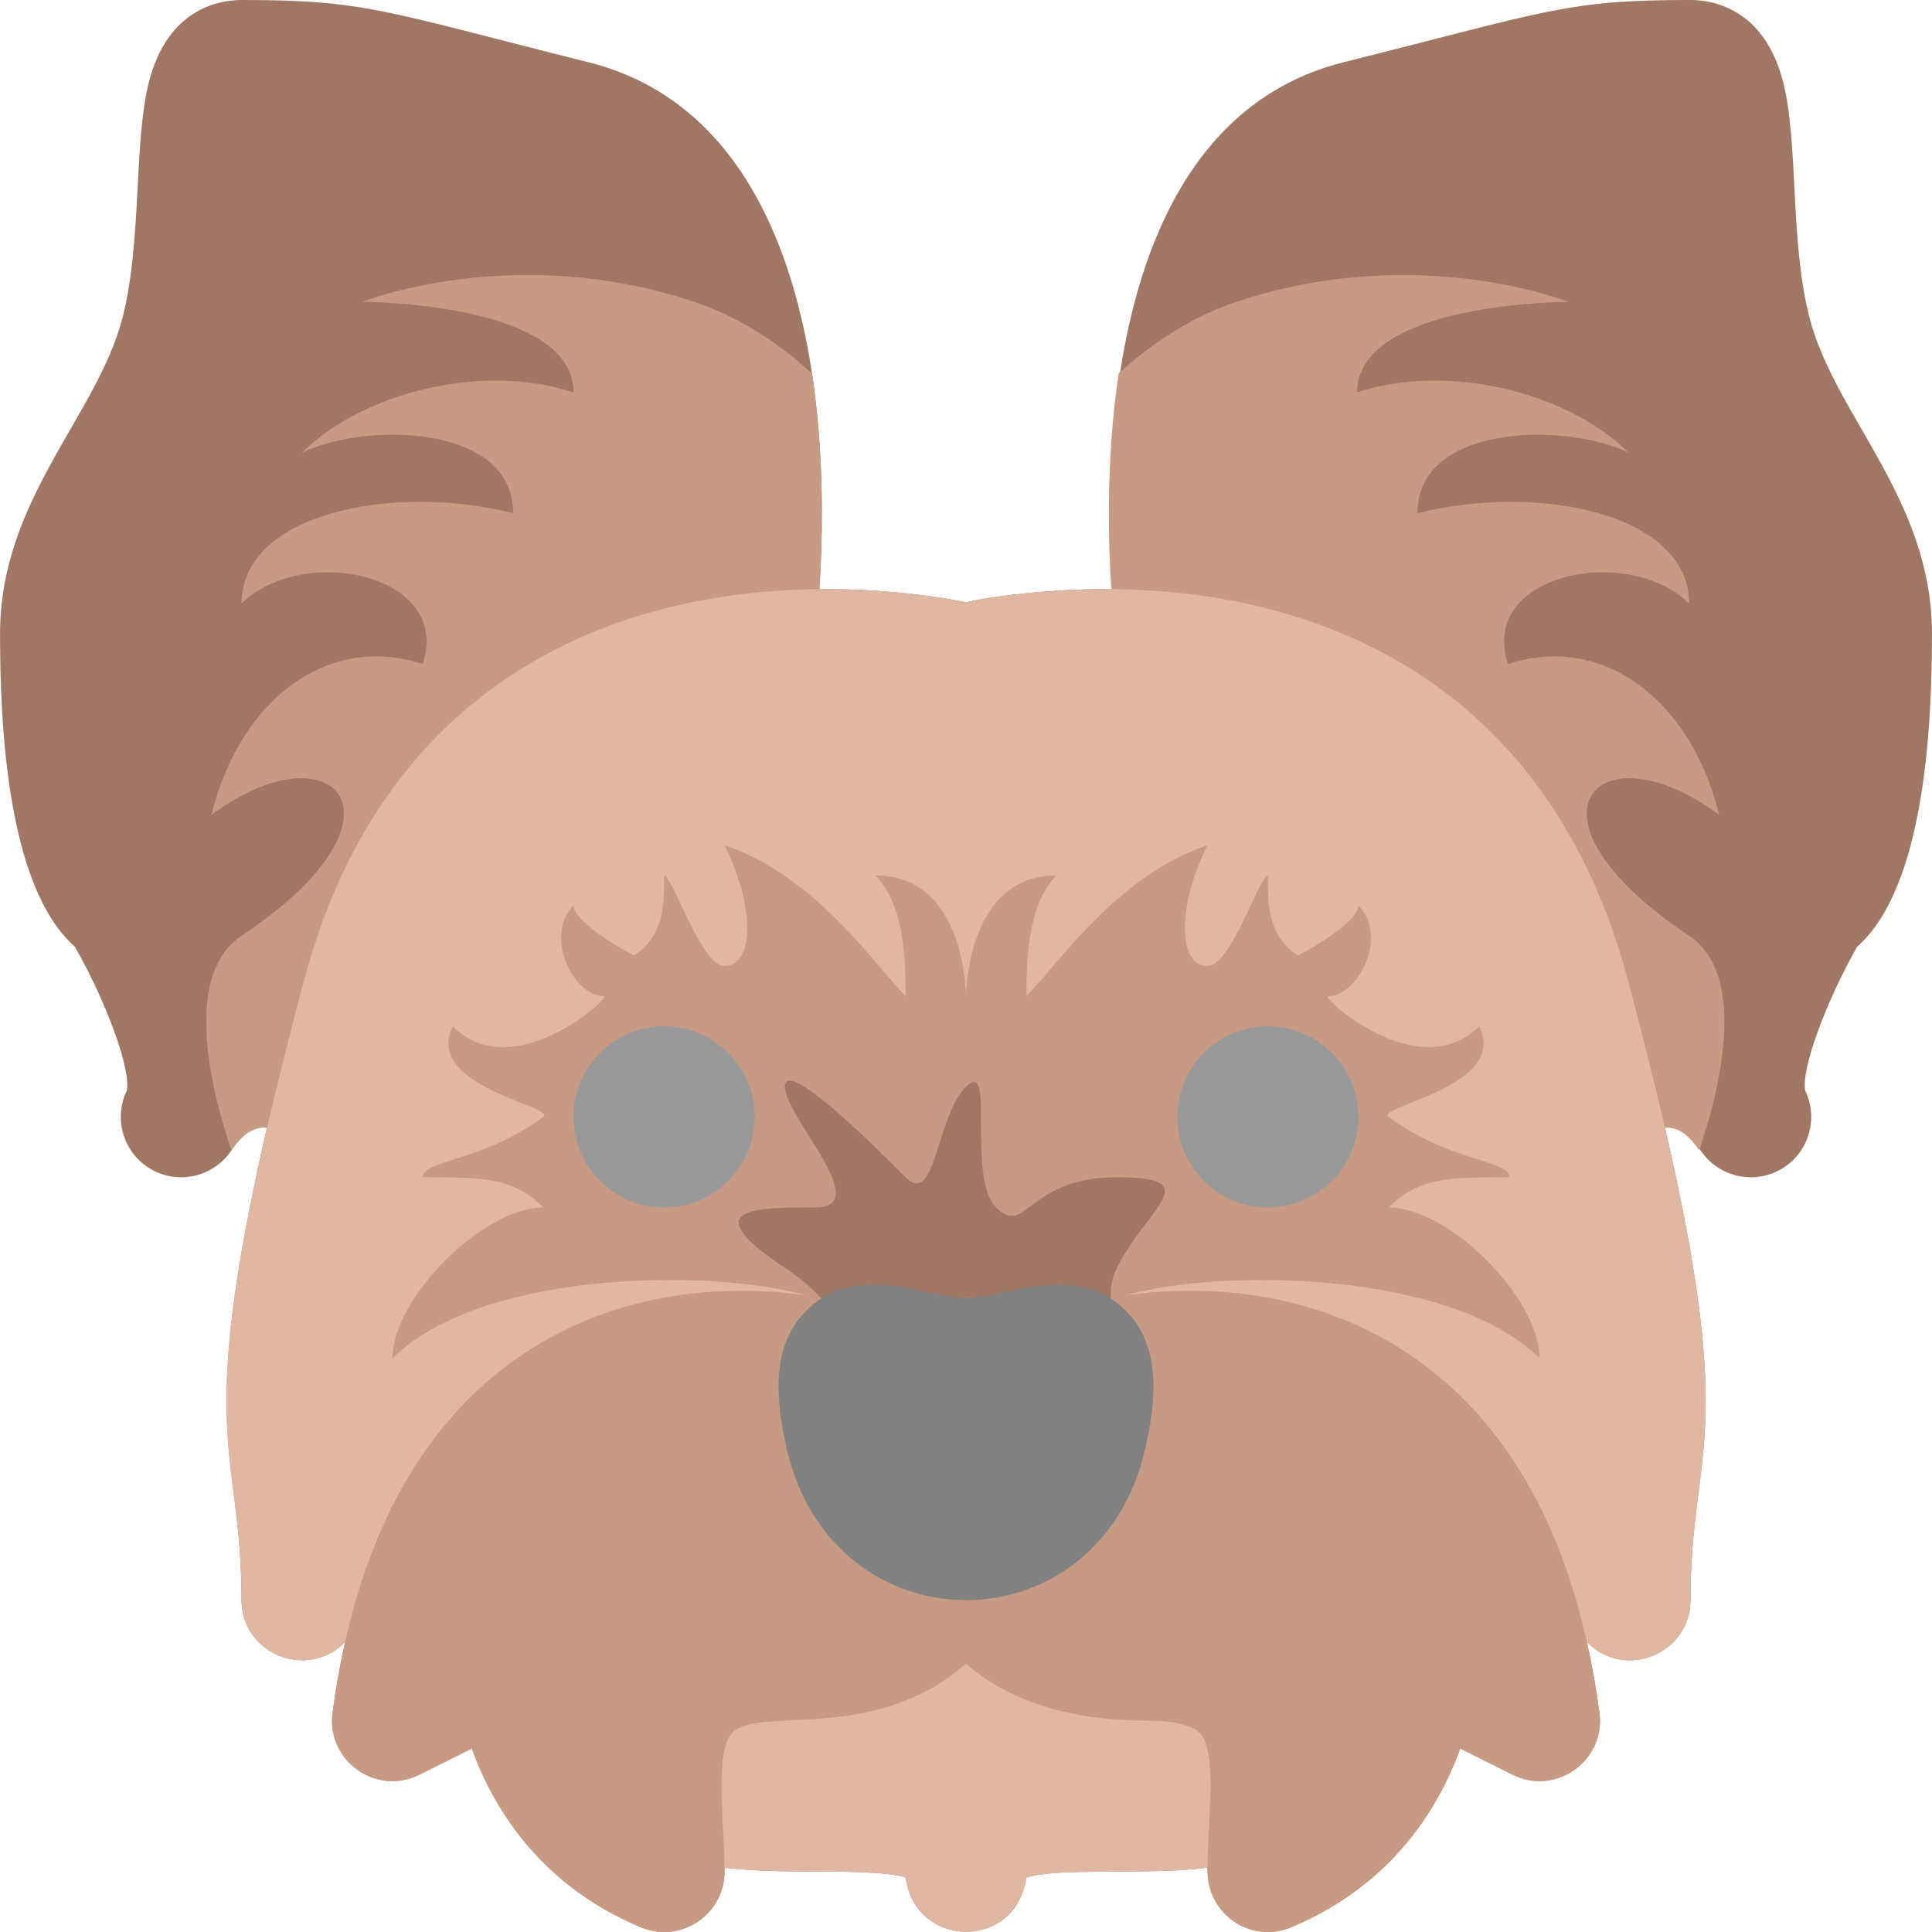 <!-- Icon made by Vitaly Gorbachev from https://www.flaticon.com/authors/vitaly-gorbachev -->
<svg id="Layer_1" enable-background="new 0 0 512.016 512.016" height="512" viewBox="0 0 512.016 512.016" width="512" xmlns="http://www.w3.org/2000/svg"><path d="m512.008 168c0 24.105-1.861 67.074-19.84 82.91-8.49 14.98-14.97 32.85-13.72 38.21 3.58 7.5.81 16.53-6.41 20.72-7.309 4.235-16.651 2.065-21.34-4.96-3.56-5.33-6.65-6.2-9.47-6.1 19.35 83.54 6.78 85.283 6.78 125.22 0 14.309-17.44 21.437-27.46 11.15 1.34 5.98 2.45 12.22 3.32 18.74 1.687 12.698-11.55 22.155-23.02 16.42l-13.86-6.93c-5.77 15.9-18.19 36.23-44.8 47.38-9.802 4.109-22.17-2.18-22.17-15.81-15.282 2.1-39.647-.141-48.09 2.65 0 .97-.686 3.914-1.77 5.85-6.13 12.253-25.277 11.143-29.46-2.8-.223-.766-.61-2.536-.61-3.05-4.84-1.6-16.69-1.6-24.08-1.6-26.791 0-24-2.171-24 0 0 11.419-11.668 19.167-22.18 14.76-26.61-11.15-39.03-31.48-44.8-47.38l-13.86 6.93c-11.46 5.73-24.709-3.706-23.02-16.42.87-6.52 1.98-12.76 3.32-18.74-10.021 10.288-27.46 3.158-27.46-11.15 0-39.873-12.399-42.237 6.78-125.22-2.81-.1-5.9.77-9.45 6.07-.01.01-.01.02-.02.03-4.689 7.026-14.031 9.194-21.34 4.96-7.22-4.19-9.99-13.22-6.41-20.72 1.26-5.39-5.21-23.25-13.71-38.2-18.007-15.815-19.85-58.945-19.85-82.92 0-35.787 25.813-57.787 32.5-83.95 5.118-20.124 2.896-46.22 6.91-62.15 4.98-19.77 18.86-21.9 24.59-21.9 33.028 0 37.381 2.856 91.88 16.48 54.765 13.679 64.897 83.638 61.26 139.67 13.955-.133 27.787 1.263 38.86 3.48 6.59-1.32 20.93-3.65 38.86-3.48-3.636-56.027 6.462-125.982 61.26-139.67 54.312-13.578 58.835-16.48 91.88-16.48 5.73 0 19.61 2.13 24.59 21.9 4.076 16.178 1.714 41.721 6.91 62.15 6.683 26.144 32.5 48.169 32.5 83.95z" fill="#a07765"/><path d="m256.008 160c0 124.45-160.78 148.42-188.08 151.59.87-4.04 1.82-8.31 2.86-12.81-2.81-.1-5.9.77-9.45 6.07-4.89-14.33-13.44-46.11 2.67-56.85 48-32 24-56-8-32 8-32 32-48 56-40 8-24-32-32-48-16 0-24 40-32 72-24 0-24-40-24-56-16 16-16 48-24 72-16 0-24-56-24-56-24s40-16 88 0c11.86 3.95 22.25 10.84 31.18 18.96 2.775 18.314 3.155 38.781 1.96 57.19 17.81-.17 38.461 2.732 38.86 3.85z" fill="#c79a83"/><path d="m255.652 160c0 124.45 160.78 148.42 188.08 151.59-.87-4.04-1.82-8.31-2.86-12.81 2.81-.1 5.9.77 9.45 6.07 4.89-14.33 13.44-46.11-2.67-56.85-48-32-24-56 8-32-8-32-32-48-56-40-8-24 32-32 48-16 0-24-40-32-72-24 0-24 40-24 56-16-16-16-48-24-72-16 0-24 56-24 56-24s-40-16-88 0c-11.86 3.95-22.25 10.84-31.18 18.96-2.775 18.314-3.155 38.781-1.96 57.19-17.81-.17-38.461 2.732-38.86 3.85z" fill="#c79a83"/><path d="m448.008 424c0 14.309-17.44 21.437-27.46 11.15 1.34 5.98 2.45 12.22 3.32 18.74 1.687 12.698-11.55 22.155-23.02 16.42l-13.86-6.93c-5.77 15.9-18.19 36.23-44.8 47.38-9.802 4.109-22.17-2.18-22.17-15.81-15.282 2.1-39.647-.141-48.09 2.65 0 2.755-1.817 7.213-5.47 10.5-6.989 6.169-18.118 4.554-22.96-2.15-1.985-2.317-3.41-6.413-3.41-8.35-4.84-1.6-16.69-1.6-24.08-1.6-26.791 0-24-2.171-24 0 0 11.419-11.668 19.167-22.18 14.76-26.61-11.15-39.03-31.48-44.8-47.38l-13.86 6.93c-11.46 5.73-24.709-3.706-23.02-16.42.87-6.52 1.98-12.76 3.32-18.74-10.021 10.288-27.46 3.158-27.46-11.15 0-45.542-16.224-41.249 16.54-164.12 18.66-69.99 67.08-93.33 104.41-100.59 31.96-6.21 60.84-1.7 71.05.34 10.21-2.04 39.09-6.55 71.05-.34 37.33 7.26 85.75 30.6 104.41 100.59 32.766 122.881 16.54 118.55 16.54 164.12z" fill="#e0b7a3"/><path d="m368.008 320c8-8 16-8 32-8 0-4.619-15.507-3.904-32-16-3.742-2.745 32-8 24-24-16 16-42.333-8-40-8 8 0 16-16 8-24 0 3.096-7.187 8.587-16 13.23-8-5.23-8-13.23-8-21.23-2.713 1.13-9.809 24-16 24-8 0-8-16 0-32-24 8-40 32-48 40 0-8 0-24 8-32-24 0-24 32-24 32s0-32-24-32c8 8 8 24 8 32-8-8-24-32-48-40 8 16 8 32 0 32-6.191 0-13.287-22.87-16-24 0 8 0 16-8 21.23-8.812-4.643-16-10.134-16-13.23-8 8 0 24 8 24 2.333 0-24 24-40 8-8 16 27.742 21.255 24 24-16.493 12.096-32 11.381-32 16 16 0 24 0 32 8-16 0-40 24-40 40 24-24 88-24 112-16s40 0 40 0 16 8 40 0 88-8 112 16c0-16-24-40-40-40z" fill="#c79a83"/><path d="m216.008 360s16-8-8-24-8-16 8-16-8-24-8-32 24 16 32 24 8-16 16-24 0 24 8 32 8-8 32-8 8 8 0 24 16 32 16 32-80 8-96-8z" fill="#a07765"/><circle cx="176.008" cy="296" fill="#999" r="24"/><circle cx="336.008" cy="296" fill="#999" r="24"/><path d="m400.848 470.31-13.86-6.93c-5.77 15.9-18.19 36.23-44.8 47.38-10.49 4.397-22.18-3.321-22.18-14.76 0-13.309 2.719-31.745-2-36.72-1.98-2.08-7.08-3.28-14-3.28-24.06 0-38.92-7.15-48-15.09-24.522 21.443-54.999 11.015-62 18.37-4.718 4.973-2 23.419-2 36.72 0 11.415-11.651 19.172-22.18 14.76-26.61-11.15-39.03-31.48-44.8-47.38l-13.86 6.93c-11.46 5.73-24.709-3.706-23.02-16.42 5.91-44.31 22.74-76.18 50.04-94.72 33.05-22.44 70.14-17.03 79.52-15.17h76.6c9.38-1.86 46.47-7.27 79.52 15.17 27.3 18.54 44.13 50.41 50.04 94.72 1.687 12.698-11.55 22.155-23.02 16.42z" fill="#c79a83"/><path d="m303.628 383.47c-12.029 54.141-83.219 54.106-95.24 0-2.6-11.71-4.36-26.38 5.18-36.03 9.66-9.77 22.73-7.02 32.28-5.01 9.839 2.07 10.475 2.071 20.32 0 9.55-2.01 22.62-4.76 32.28 5.01 9.54 9.65 7.78 24.32 5.18 36.03z" fill="#818182"/></svg>